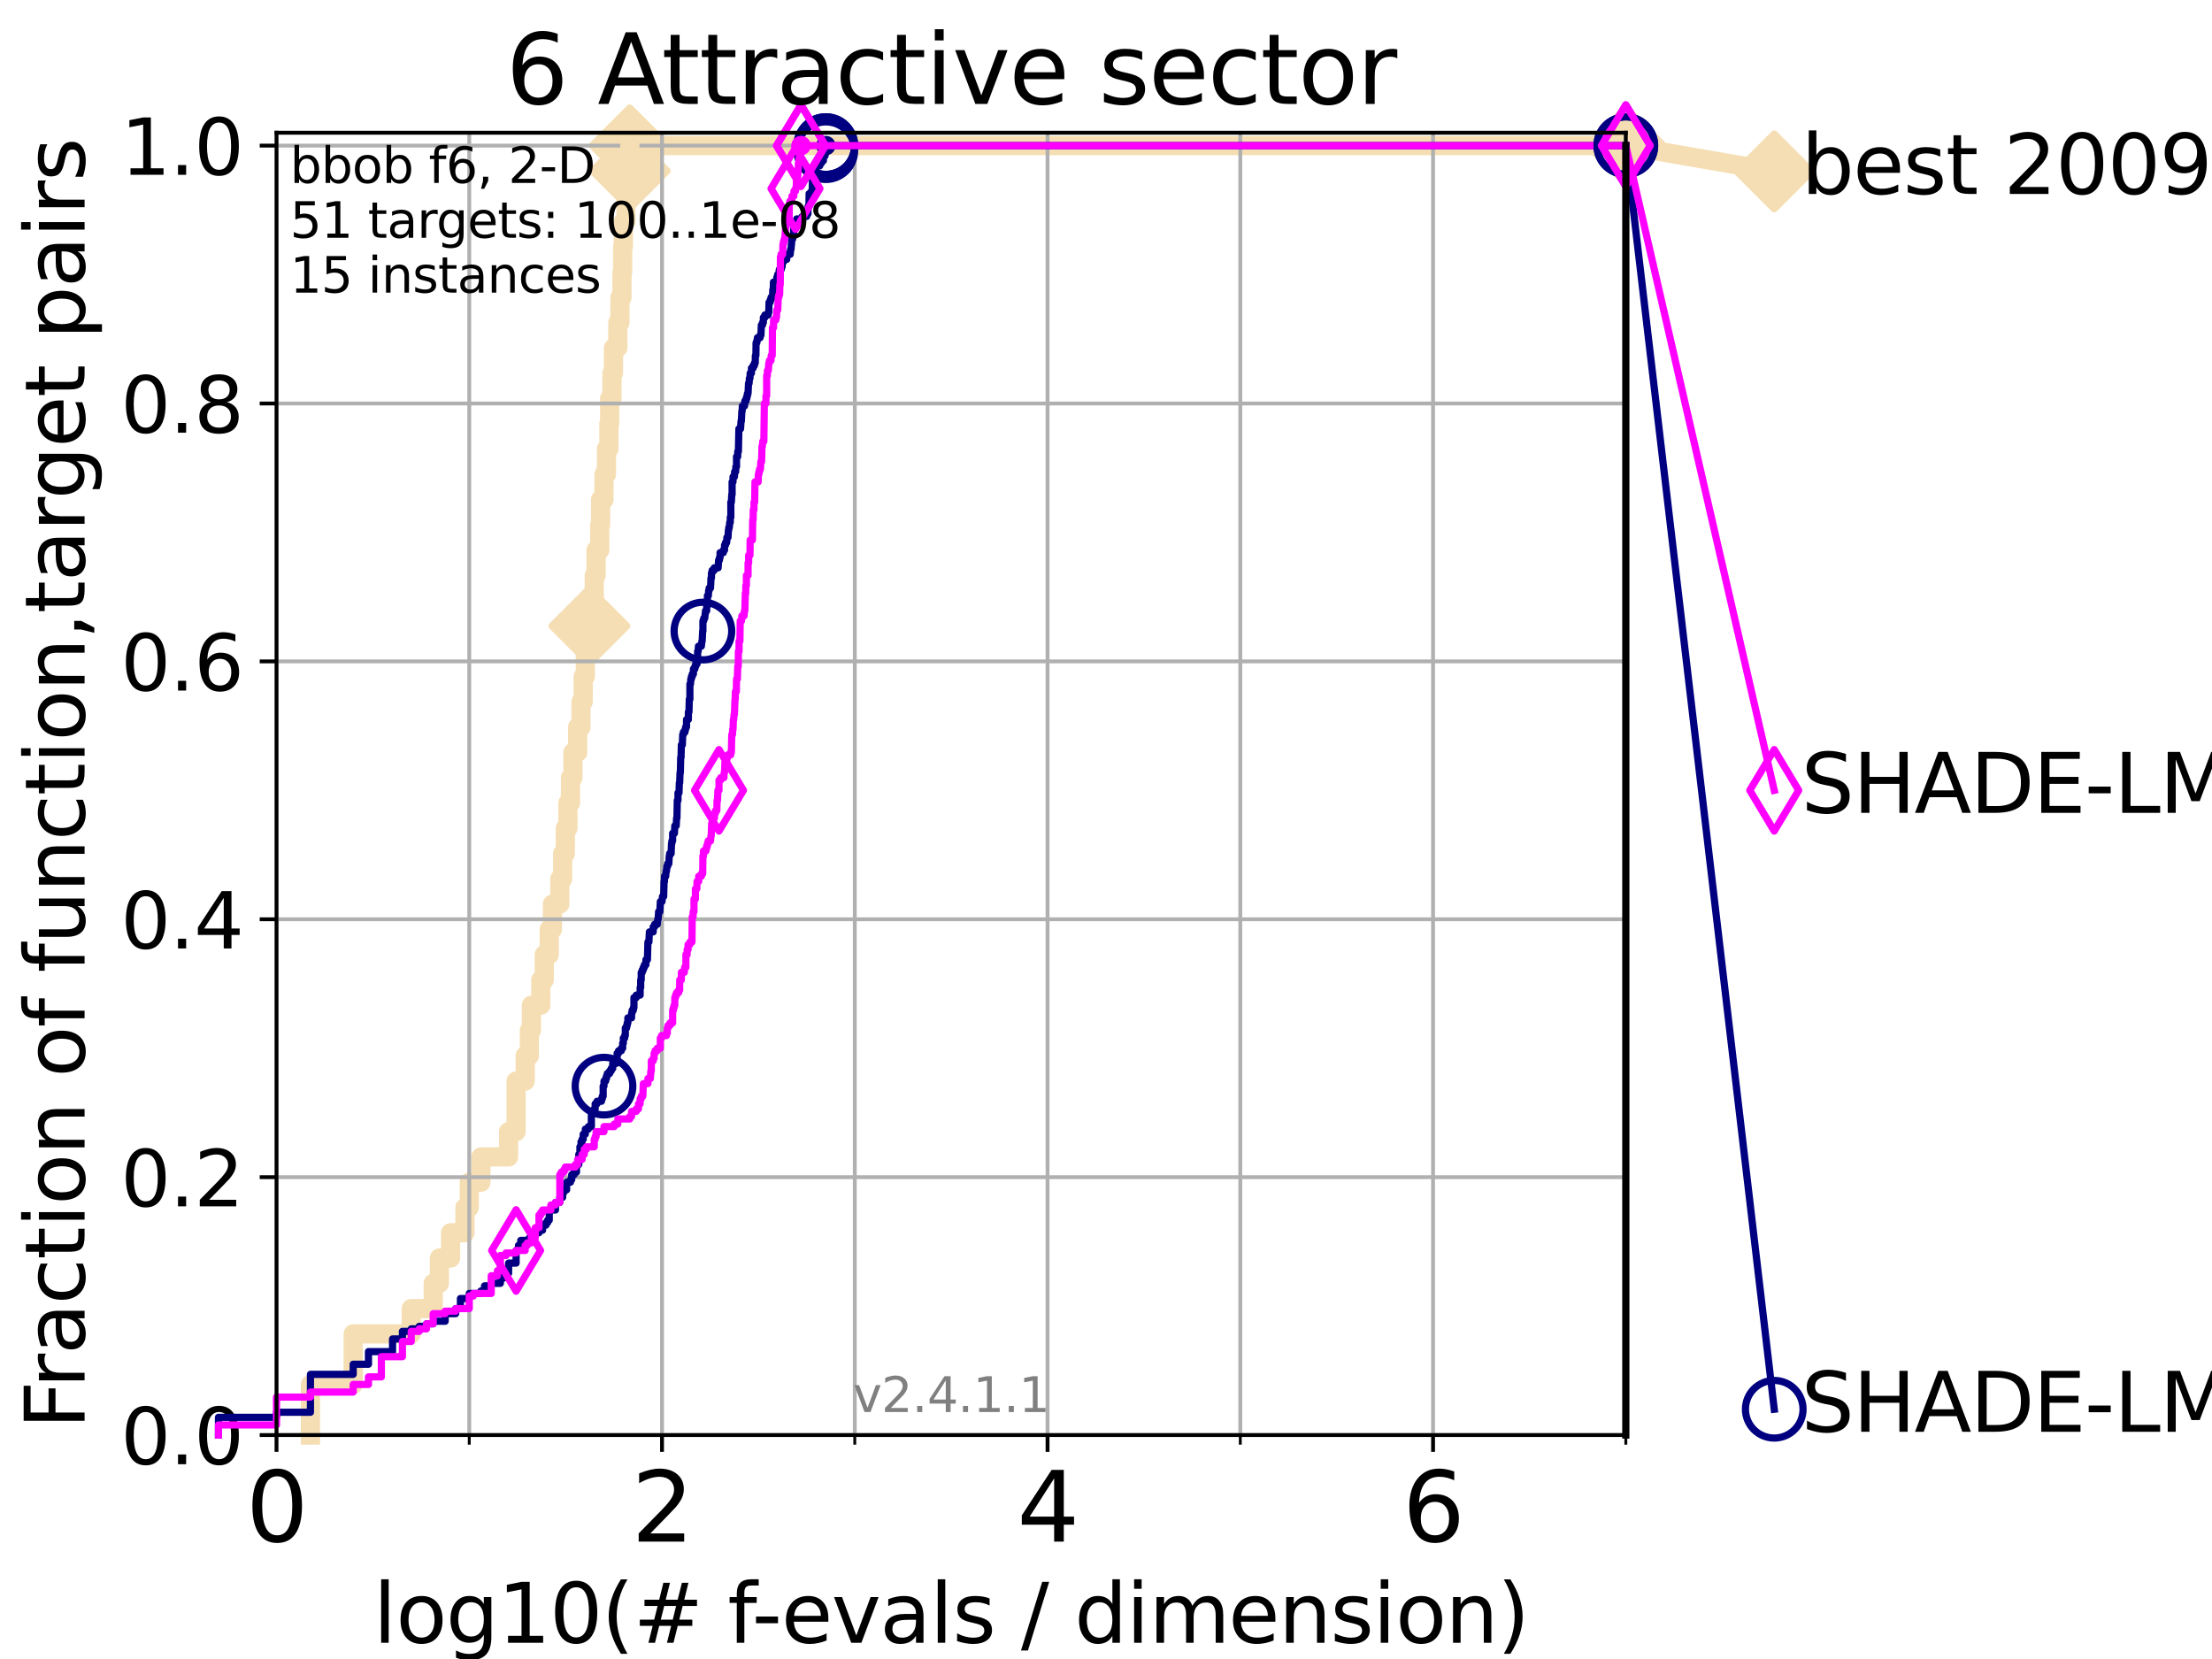 <?xml version="1.0" encoding="utf-8" standalone="no"?>
<!DOCTYPE svg PUBLIC "-//W3C//DTD SVG 1.1//EN"
  "http://www.w3.org/Graphics/SVG/1.1/DTD/svg11.dtd">
<svg height="345.6pt" version="1.1" viewBox="0 0 460.8 345.6" width="460.8pt" xmlns="http://www.w3.org/2000/svg" xmlns:xlink="http://www.w3.org/1999/xlink">
 <defs>
  <style type="text/css">*{stroke-linecap:butt;stroke-linejoin:round;}</style>
 </defs>
 <g id="figure_1">
  <g id="patch_1">
   <path d="M 0 345.6 
L 460.8 345.6 
L 460.8 0 
L 0 0 
z
" style="fill:#ffffff;"/>
  </g>
  <g id="axes_1">
   <g id="patch_2">
    <path d="M 57.6 298.944 
L 338.688 298.944 
L 338.688 27.648 
L 57.6 27.648 
z
" style="fill:#ffffff;"/>
   </g>
   <g id="line2d_1">
    <path d="M 64.671 298.944 
L 64.671 288.41 
L 73.579 288.41 
L 73.579 277.877 
L 85.667 277.877 
L 85.667 272.61 
L 90.243 272.61 
L 90.243 267.343 
L 91.535 267.343 
L 91.535 262.076 
L 93.864 262.076 
L 93.864 256.809 
L 96.861 256.809 
L 96.861 251.542 
L 97.755 251.542 
L 97.755 246.275 
L 100.193 246.275 
L 100.193 241.009 
L 105.952 241.009 
L 105.952 235.742 
L 107.515 235.742 
L 107.515 225.208 
L 109.402 225.208 
L 109.402 219.941 
L 110.274 219.941 
L 110.274 214.674 
L 110.694 214.674 
L 110.694 209.407 
L 112.656 209.407 
L 112.656 204.141 
L 113.383 204.141 
L 113.383 198.874 
L 114.419 198.874 
L 114.419 193.607 
L 115.077 193.607 
L 115.077 188.34 
L 116.621 188.34 
L 116.621 183.073 
L 117.203 183.073 
L 117.203 177.806 
L 117.765 177.806 
L 117.765 172.539 
L 118.31 172.539 
L 118.31 167.272 
L 118.839 167.272 
L 118.839 162.006 
L 119.352 162.006 
L 119.352 156.739 
L 120.335 156.739 
L 120.335 151.472 
L 121.037 151.472 
L 121.037 146.205 
L 121.49 146.205 
L 121.49 140.938 
L 121.931 140.938 
L 121.931 135.671 
L 122.782 135.671 
L 122.782 130.404 
L 123.193 130.404 
L 123.193 125.138 
L 123.791 125.138 
L 123.791 119.871 
L 124.178 119.871 
L 124.178 114.604 
L 124.928 114.604 
L 124.928 109.337 
L 125.111 109.337 
L 125.111 104.07 
L 125.823 104.07 
L 125.823 98.803 
L 126.338 98.803 
L 126.338 93.536 
L 126.839 93.536 
L 126.839 88.27 
L 127.003 88.27 
L 127.003 83.003 
L 127.485 83.003 
L 127.485 77.736 
L 127.799 77.736 
L 127.799 72.469 
L 128.709 72.469 
L 128.709 67.202 
L 129.147 67.202 
L 129.147 61.935 
L 129.574 61.935 
L 129.574 56.668 
L 129.714 56.668 
L 129.714 51.402 
L 129.853 51.402 
L 129.853 46.135 
L 130.398 46.135 
L 130.398 40.868 
L 130.796 40.868 
L 130.796 35.601 
L 131.185 35.601 
L 131.185 30.334 
L 338.688 30.334 
" style="fill:none;stroke:#f5deb3;stroke-linecap:square;stroke-width:4;"/>
   </g>
   <g id="line2d_2">
    <defs>
     <path d="M 0 7.778 
L 7.778 0 
L 0 -7.778 
L -7.778 0 
z
" id="m2ea5773efe" style="stroke:#f5deb3;stroke-linejoin:miter;stroke-width:1.5;"/>
    </defs>
    <g>
     <use style="fill:#f5deb3;stroke:#f5deb3;stroke-linejoin:miter;stroke-width:1.5;" x="122.782" xlink:href="#m2ea5773efe" y="130.404"/>
     <use style="fill:#f5deb3;stroke:#f5deb3;stroke-linejoin:miter;stroke-width:1.5;" x="131.185" xlink:href="#m2ea5773efe" y="35.601"/>
     <use style="fill:#f5deb3;stroke:#f5deb3;stroke-linejoin:miter;stroke-width:1.5;" x="131.185" xlink:href="#m2ea5773efe" y="30.334"/>
     <use style="fill:#f5deb3;stroke:#f5deb3;stroke-linejoin:miter;stroke-width:1.5;" x="131.185" xlink:href="#m2ea5773efe" y="30.334"/>
     <use style="fill:#f5deb3;stroke:#f5deb3;stroke-linejoin:miter;stroke-width:1.5;" x="338.688" xlink:href="#m2ea5773efe" y="30.334"/>
    </g>
   </g>
   <g id="line2d_3">
    <path style="fill:none;stroke:#f5deb3;stroke-linecap:square;stroke-width:4;"/>
    <g/>
   </g>
   <g id="line2d_4">
    <path d="M 338.688 30.334 
L 369.608 35.706 
" style="fill:none;stroke:#f5deb3;stroke-linecap:square;stroke-width:4;"/>
    <g>
     <use style="fill:#f5deb3;stroke:#f5deb3;stroke-linejoin:miter;stroke-width:1.5;" x="338.688" xlink:href="#m2ea5773efe" y="30.334"/>
     <use style="fill:#f5deb3;stroke:#f5deb3;stroke-linejoin:miter;stroke-width:1.5;" x="369.608" xlink:href="#m2ea5773efe" y="35.706"/>
    </g>
   </g>
   <g id="matplotlib.axis_1">
    <g id="xtick_1">
     <g id="line2d_5">
      <path clip-path="url(#paee894ba82)" d="M 57.6 298.944 
L 57.6 27.648 
" style="fill:none;stroke:#b0b0b0;stroke-linecap:square;stroke-width:0.8;"/>
     </g>
     <g id="line2d_6">
      <defs>
       <path d="M 0 0 
L 0 3.5 
" id="ma8d7a8361e" style="stroke:#000000;stroke-width:0.8;"/>
      </defs>
      <g>
       <use style="stroke:#000000;stroke-width:0.8;" x="57.6" xlink:href="#ma8d7a8361e" y="298.944"/>
      </g>
     </g>
     <g id="text_1">
      <!-- 0 -->
      <g transform="translate(51.237 321.141)scale(0.2 -0.2)">
       <defs>
        <path d="M 2034 4250 
Q 1547 4250 1301 3770 
Q 1056 3291 1056 2328 
Q 1056 1369 1301 889 
Q 1547 409 2034 409 
Q 2525 409 2770 889 
Q 3016 1369 3016 2328 
Q 3016 3291 2770 3770 
Q 2525 4250 2034 4250 
z
M 2034 4750 
Q 2819 4750 3233 4129 
Q 3647 3509 3647 2328 
Q 3647 1150 3233 529 
Q 2819 -91 2034 -91 
Q 1250 -91 836 529 
Q 422 1150 422 2328 
Q 422 3509 836 4129 
Q 1250 4750 2034 4750 
z
" id="DejaVuSans-30" transform="scale(0.016)"/>
       </defs>
       <use xlink:href="#DejaVuSans-30"/>
      </g>
     </g>
    </g>
    <g id="xtick_2">
     <g id="line2d_7">
      <path clip-path="url(#paee894ba82)" d="M 137.911 298.944 
L 137.911 27.648 
" style="fill:none;stroke:#b0b0b0;stroke-linecap:square;stroke-width:0.8;"/>
     </g>
     <g id="line2d_8">
      <g>
       <use style="stroke:#000000;stroke-width:0.8;" x="137.911" xlink:href="#ma8d7a8361e" y="298.944"/>
      </g>
     </g>
     <g id="text_2">
      <!-- 2 -->
      <g transform="translate(131.548 321.141)scale(0.2 -0.2)">
       <defs>
        <path d="M 1228 531 
L 3431 531 
L 3431 0 
L 469 0 
L 469 531 
Q 828 903 1448 1529 
Q 2069 2156 2228 2338 
Q 2531 2678 2651 2914 
Q 2772 3150 2772 3378 
Q 2772 3750 2511 3984 
Q 2250 4219 1831 4219 
Q 1534 4219 1204 4116 
Q 875 4013 500 3803 
L 500 4441 
Q 881 4594 1212 4672 
Q 1544 4750 1819 4750 
Q 2544 4750 2975 4387 
Q 3406 4025 3406 3419 
Q 3406 3131 3298 2873 
Q 3191 2616 2906 2266 
Q 2828 2175 2409 1742 
Q 1991 1309 1228 531 
z
" id="DejaVuSans-32" transform="scale(0.016)"/>
       </defs>
       <use xlink:href="#DejaVuSans-32"/>
      </g>
     </g>
    </g>
    <g id="xtick_3">
     <g id="line2d_9">
      <path clip-path="url(#paee894ba82)" d="M 218.222 298.944 
L 218.222 27.648 
" style="fill:none;stroke:#b0b0b0;stroke-linecap:square;stroke-width:0.8;"/>
     </g>
     <g id="line2d_10">
      <g>
       <use style="stroke:#000000;stroke-width:0.8;" x="218.222" xlink:href="#ma8d7a8361e" y="298.944"/>
      </g>
     </g>
     <g id="text_3">
      <!-- 4 -->
      <g transform="translate(211.859 321.141)scale(0.2 -0.2)">
       <defs>
        <path d="M 2419 4116 
L 825 1625 
L 2419 1625 
L 2419 4116 
z
M 2253 4666 
L 3047 4666 
L 3047 1625 
L 3713 1625 
L 3713 1100 
L 3047 1100 
L 3047 0 
L 2419 0 
L 2419 1100 
L 313 1100 
L 313 1709 
L 2253 4666 
z
" id="DejaVuSans-34" transform="scale(0.016)"/>
       </defs>
       <use xlink:href="#DejaVuSans-34"/>
      </g>
     </g>
    </g>
    <g id="xtick_4">
     <g id="line2d_11">
      <path clip-path="url(#paee894ba82)" d="M 298.533 298.944 
L 298.533 27.648 
" style="fill:none;stroke:#b0b0b0;stroke-linecap:square;stroke-width:0.8;"/>
     </g>
     <g id="line2d_12">
      <g>
       <use style="stroke:#000000;stroke-width:0.8;" x="298.533" xlink:href="#ma8d7a8361e" y="298.944"/>
      </g>
     </g>
     <g id="text_4">
      <!-- 6 -->
      <g transform="translate(292.17 321.141)scale(0.2 -0.2)">
       <defs>
        <path d="M 2113 2584 
Q 1688 2584 1439 2293 
Q 1191 2003 1191 1497 
Q 1191 994 1439 701 
Q 1688 409 2113 409 
Q 2538 409 2786 701 
Q 3034 994 3034 1497 
Q 3034 2003 2786 2293 
Q 2538 2584 2113 2584 
z
M 3366 4563 
L 3366 3988 
Q 3128 4100 2886 4159 
Q 2644 4219 2406 4219 
Q 1781 4219 1451 3797 
Q 1122 3375 1075 2522 
Q 1259 2794 1537 2939 
Q 1816 3084 2150 3084 
Q 2853 3084 3261 2657 
Q 3669 2231 3669 1497 
Q 3669 778 3244 343 
Q 2819 -91 2113 -91 
Q 1303 -91 875 529 
Q 447 1150 447 2328 
Q 447 3434 972 4092 
Q 1497 4750 2381 4750 
Q 2619 4750 2861 4703 
Q 3103 4656 3366 4563 
z
" id="DejaVuSans-36" transform="scale(0.016)"/>
       </defs>
       <use xlink:href="#DejaVuSans-36"/>
      </g>
     </g>
    </g>
    <g id="xtick_5">
     <g id="line2d_13">
      <path clip-path="url(#paee894ba82)" d="M 97.755 298.944 
L 97.755 27.648 
" style="fill:none;stroke:#b0b0b0;stroke-linecap:square;stroke-width:0.8;"/>
     </g>
     <g id="line2d_14">
      <defs>
       <path d="M 0 0 
L 0 2 
" id="md64704ac8c" style="stroke:#000000;stroke-width:0.6;"/>
      </defs>
      <g>
       <use style="stroke:#000000;stroke-width:0.6;" x="97.755" xlink:href="#md64704ac8c" y="298.944"/>
      </g>
     </g>
    </g>
    <g id="xtick_6">
     <g id="line2d_15">
      <path clip-path="url(#paee894ba82)" d="M 178.066 298.944 
L 178.066 27.648 
" style="fill:none;stroke:#b0b0b0;stroke-linecap:square;stroke-width:0.8;"/>
     </g>
     <g id="line2d_16">
      <g>
       <use style="stroke:#000000;stroke-width:0.6;" x="178.066" xlink:href="#md64704ac8c" y="298.944"/>
      </g>
     </g>
    </g>
    <g id="xtick_7">
     <g id="line2d_17">
      <path clip-path="url(#paee894ba82)" d="M 258.377 298.944 
L 258.377 27.648 
" style="fill:none;stroke:#b0b0b0;stroke-linecap:square;stroke-width:0.8;"/>
     </g>
     <g id="line2d_18">
      <g>
       <use style="stroke:#000000;stroke-width:0.6;" x="258.377" xlink:href="#md64704ac8c" y="298.944"/>
      </g>
     </g>
    </g>
    <g id="xtick_8">
     <g id="line2d_19">
      <path clip-path="url(#paee894ba82)" d="M 338.688 298.944 
L 338.688 27.648 
" style="fill:none;stroke:#b0b0b0;stroke-linecap:square;stroke-width:0.8;"/>
     </g>
     <g id="line2d_20">
      <g>
       <use style="stroke:#000000;stroke-width:0.6;" x="338.688" xlink:href="#md64704ac8c" y="298.944"/>
      </g>
     </g>
    </g>
    <g id="text_5">
     <!-- log10(# f-evals / dimension) -->
     <g transform="translate(77.764 342.218)scale(0.17 -0.17)">
      <defs>
       <path d="M 603 4863 
L 1178 4863 
L 1178 0 
L 603 0 
L 603 4863 
z
" id="DejaVuSans-6c" transform="scale(0.016)"/>
       <path d="M 1959 3097 
Q 1497 3097 1228 2736 
Q 959 2375 959 1747 
Q 959 1119 1226 758 
Q 1494 397 1959 397 
Q 2419 397 2687 759 
Q 2956 1122 2956 1747 
Q 2956 2369 2687 2733 
Q 2419 3097 1959 3097 
z
M 1959 3584 
Q 2709 3584 3137 3096 
Q 3566 2609 3566 1747 
Q 3566 888 3137 398 
Q 2709 -91 1959 -91 
Q 1206 -91 779 398 
Q 353 888 353 1747 
Q 353 2609 779 3096 
Q 1206 3584 1959 3584 
z
" id="DejaVuSans-6f" transform="scale(0.016)"/>
       <path d="M 2906 1791 
Q 2906 2416 2648 2759 
Q 2391 3103 1925 3103 
Q 1463 3103 1205 2759 
Q 947 2416 947 1791 
Q 947 1169 1205 825 
Q 1463 481 1925 481 
Q 2391 481 2648 825 
Q 2906 1169 2906 1791 
z
M 3481 434 
Q 3481 -459 3084 -895 
Q 2688 -1331 1869 -1331 
Q 1566 -1331 1297 -1286 
Q 1028 -1241 775 -1147 
L 775 -588 
Q 1028 -725 1275 -790 
Q 1522 -856 1778 -856 
Q 2344 -856 2625 -561 
Q 2906 -266 2906 331 
L 2906 616 
Q 2728 306 2450 153 
Q 2172 0 1784 0 
Q 1141 0 747 490 
Q 353 981 353 1791 
Q 353 2603 747 3093 
Q 1141 3584 1784 3584 
Q 2172 3584 2450 3431 
Q 2728 3278 2906 2969 
L 2906 3500 
L 3481 3500 
L 3481 434 
z
" id="DejaVuSans-67" transform="scale(0.016)"/>
       <path d="M 794 531 
L 1825 531 
L 1825 4091 
L 703 3866 
L 703 4441 
L 1819 4666 
L 2450 4666 
L 2450 531 
L 3481 531 
L 3481 0 
L 794 0 
L 794 531 
z
" id="DejaVuSans-31" transform="scale(0.016)"/>
       <path d="M 1984 4856 
Q 1566 4138 1362 3434 
Q 1159 2731 1159 2009 
Q 1159 1288 1364 580 
Q 1569 -128 1984 -844 
L 1484 -844 
Q 1016 -109 783 600 
Q 550 1309 550 2009 
Q 550 2706 781 3412 
Q 1013 4119 1484 4856 
L 1984 4856 
z
" id="DejaVuSans-28" transform="scale(0.016)"/>
       <path d="M 3272 2816 
L 2363 2816 
L 2100 1772 
L 3016 1772 
L 3272 2816 
z
M 2803 4594 
L 2478 3297 
L 3391 3297 
L 3719 4594 
L 4219 4594 
L 3897 3297 
L 4872 3297 
L 4872 2816 
L 3775 2816 
L 3519 1772 
L 4513 1772 
L 4513 1294 
L 3397 1294 
L 3072 0 
L 2572 0 
L 2894 1294 
L 1978 1294 
L 1656 0 
L 1153 0 
L 1478 1294 
L 494 1294 
L 494 1772 
L 1594 1772 
L 1856 2816 
L 850 2816 
L 850 3297 
L 1978 3297 
L 2297 4594 
L 2803 4594 
z
" id="DejaVuSans-23" transform="scale(0.016)"/>
       <path id="DejaVuSans-20" transform="scale(0.016)"/>
       <path d="M 2375 4863 
L 2375 4384 
L 1825 4384 
Q 1516 4384 1395 4259 
Q 1275 4134 1275 3809 
L 1275 3500 
L 2222 3500 
L 2222 3053 
L 1275 3053 
L 1275 0 
L 697 0 
L 697 3053 
L 147 3053 
L 147 3500 
L 697 3500 
L 697 3744 
Q 697 4328 969 4595 
Q 1241 4863 1831 4863 
L 2375 4863 
z
" id="DejaVuSans-66" transform="scale(0.016)"/>
       <path d="M 313 2009 
L 1997 2009 
L 1997 1497 
L 313 1497 
L 313 2009 
z
" id="DejaVuSans-2d" transform="scale(0.016)"/>
       <path d="M 3597 1894 
L 3597 1613 
L 953 1613 
Q 991 1019 1311 708 
Q 1631 397 2203 397 
Q 2534 397 2845 478 
Q 3156 559 3463 722 
L 3463 178 
Q 3153 47 2828 -22 
Q 2503 -91 2169 -91 
Q 1331 -91 842 396 
Q 353 884 353 1716 
Q 353 2575 817 3079 
Q 1281 3584 2069 3584 
Q 2775 3584 3186 3129 
Q 3597 2675 3597 1894 
z
M 3022 2063 
Q 3016 2534 2758 2815 
Q 2500 3097 2075 3097 
Q 1594 3097 1305 2825 
Q 1016 2553 972 2059 
L 3022 2063 
z
" id="DejaVuSans-65" transform="scale(0.016)"/>
       <path d="M 191 3500 
L 800 3500 
L 1894 563 
L 2988 3500 
L 3597 3500 
L 2284 0 
L 1503 0 
L 191 3500 
z
" id="DejaVuSans-76" transform="scale(0.016)"/>
       <path d="M 2194 1759 
Q 1497 1759 1228 1600 
Q 959 1441 959 1056 
Q 959 750 1161 570 
Q 1363 391 1709 391 
Q 2188 391 2477 730 
Q 2766 1069 2766 1631 
L 2766 1759 
L 2194 1759 
z
M 3341 1997 
L 3341 0 
L 2766 0 
L 2766 531 
Q 2569 213 2275 61 
Q 1981 -91 1556 -91 
Q 1019 -91 701 211 
Q 384 513 384 1019 
Q 384 1609 779 1909 
Q 1175 2209 1959 2209 
L 2766 2209 
L 2766 2266 
Q 2766 2663 2505 2880 
Q 2244 3097 1772 3097 
Q 1472 3097 1187 3025 
Q 903 2953 641 2809 
L 641 3341 
Q 956 3463 1253 3523 
Q 1550 3584 1831 3584 
Q 2591 3584 2966 3190 
Q 3341 2797 3341 1997 
z
" id="DejaVuSans-61" transform="scale(0.016)"/>
       <path d="M 2834 3397 
L 2834 2853 
Q 2591 2978 2328 3040 
Q 2066 3103 1784 3103 
Q 1356 3103 1142 2972 
Q 928 2841 928 2578 
Q 928 2378 1081 2264 
Q 1234 2150 1697 2047 
L 1894 2003 
Q 2506 1872 2764 1633 
Q 3022 1394 3022 966 
Q 3022 478 2636 193 
Q 2250 -91 1575 -91 
Q 1294 -91 989 -36 
Q 684 19 347 128 
L 347 722 
Q 666 556 975 473 
Q 1284 391 1588 391 
Q 1994 391 2212 530 
Q 2431 669 2431 922 
Q 2431 1156 2273 1281 
Q 2116 1406 1581 1522 
L 1381 1569 
Q 847 1681 609 1914 
Q 372 2147 372 2553 
Q 372 3047 722 3315 
Q 1072 3584 1716 3584 
Q 2034 3584 2315 3537 
Q 2597 3491 2834 3397 
z
" id="DejaVuSans-73" transform="scale(0.016)"/>
       <path d="M 1625 4666 
L 2156 4666 
L 531 -594 
L 0 -594 
L 1625 4666 
z
" id="DejaVuSans-2f" transform="scale(0.016)"/>
       <path d="M 2906 2969 
L 2906 4863 
L 3481 4863 
L 3481 0 
L 2906 0 
L 2906 525 
Q 2725 213 2448 61 
Q 2172 -91 1784 -91 
Q 1150 -91 751 415 
Q 353 922 353 1747 
Q 353 2572 751 3078 
Q 1150 3584 1784 3584 
Q 2172 3584 2448 3432 
Q 2725 3281 2906 2969 
z
M 947 1747 
Q 947 1113 1208 752 
Q 1469 391 1925 391 
Q 2381 391 2643 752 
Q 2906 1113 2906 1747 
Q 2906 2381 2643 2742 
Q 2381 3103 1925 3103 
Q 1469 3103 1208 2742 
Q 947 2381 947 1747 
z
" id="DejaVuSans-64" transform="scale(0.016)"/>
       <path d="M 603 3500 
L 1178 3500 
L 1178 0 
L 603 0 
L 603 3500 
z
M 603 4863 
L 1178 4863 
L 1178 4134 
L 603 4134 
L 603 4863 
z
" id="DejaVuSans-69" transform="scale(0.016)"/>
       <path d="M 3328 2828 
Q 3544 3216 3844 3400 
Q 4144 3584 4550 3584 
Q 5097 3584 5394 3201 
Q 5691 2819 5691 2113 
L 5691 0 
L 5113 0 
L 5113 2094 
Q 5113 2597 4934 2840 
Q 4756 3084 4391 3084 
Q 3944 3084 3684 2787 
Q 3425 2491 3425 1978 
L 3425 0 
L 2847 0 
L 2847 2094 
Q 2847 2600 2669 2842 
Q 2491 3084 2119 3084 
Q 1678 3084 1418 2786 
Q 1159 2488 1159 1978 
L 1159 0 
L 581 0 
L 581 3500 
L 1159 3500 
L 1159 2956 
Q 1356 3278 1631 3431 
Q 1906 3584 2284 3584 
Q 2666 3584 2933 3390 
Q 3200 3197 3328 2828 
z
" id="DejaVuSans-6d" transform="scale(0.016)"/>
       <path d="M 3513 2113 
L 3513 0 
L 2938 0 
L 2938 2094 
Q 2938 2591 2744 2837 
Q 2550 3084 2163 3084 
Q 1697 3084 1428 2787 
Q 1159 2491 1159 1978 
L 1159 0 
L 581 0 
L 581 3500 
L 1159 3500 
L 1159 2956 
Q 1366 3272 1645 3428 
Q 1925 3584 2291 3584 
Q 2894 3584 3203 3211 
Q 3513 2838 3513 2113 
z
" id="DejaVuSans-6e" transform="scale(0.016)"/>
       <path d="M 513 4856 
L 1013 4856 
Q 1481 4119 1714 3412 
Q 1947 2706 1947 2009 
Q 1947 1309 1714 600 
Q 1481 -109 1013 -844 
L 513 -844 
Q 928 -128 1133 580 
Q 1338 1288 1338 2009 
Q 1338 2731 1133 3434 
Q 928 4138 513 4856 
z
" id="DejaVuSans-29" transform="scale(0.016)"/>
      </defs>
      <use xlink:href="#DejaVuSans-6c"/>
      <use x="27.783" xlink:href="#DejaVuSans-6f"/>
      <use x="88.965" xlink:href="#DejaVuSans-67"/>
      <use x="152.441" xlink:href="#DejaVuSans-31"/>
      <use x="216.064" xlink:href="#DejaVuSans-30"/>
      <use x="279.688" xlink:href="#DejaVuSans-28"/>
      <use x="318.701" xlink:href="#DejaVuSans-23"/>
      <use x="402.49" xlink:href="#DejaVuSans-20"/>
      <use x="434.277" xlink:href="#DejaVuSans-66"/>
      <use x="463.982" xlink:href="#DejaVuSans-2d"/>
      <use x="500.066" xlink:href="#DejaVuSans-65"/>
      <use x="561.59" xlink:href="#DejaVuSans-76"/>
      <use x="620.77" xlink:href="#DejaVuSans-61"/>
      <use x="682.049" xlink:href="#DejaVuSans-6c"/>
      <use x="709.832" xlink:href="#DejaVuSans-73"/>
      <use x="761.932" xlink:href="#DejaVuSans-20"/>
      <use x="793.719" xlink:href="#DejaVuSans-2f"/>
      <use x="827.41" xlink:href="#DejaVuSans-20"/>
      <use x="859.197" xlink:href="#DejaVuSans-64"/>
      <use x="922.674" xlink:href="#DejaVuSans-69"/>
      <use x="950.457" xlink:href="#DejaVuSans-6d"/>
      <use x="1047.869" xlink:href="#DejaVuSans-65"/>
      <use x="1109.393" xlink:href="#DejaVuSans-6e"/>
      <use x="1172.771" xlink:href="#DejaVuSans-73"/>
      <use x="1224.871" xlink:href="#DejaVuSans-69"/>
      <use x="1252.654" xlink:href="#DejaVuSans-6f"/>
      <use x="1313.836" xlink:href="#DejaVuSans-6e"/>
      <use x="1377.215" xlink:href="#DejaVuSans-29"/>
     </g>
    </g>
   </g>
   <g id="matplotlib.axis_2">
    <g id="ytick_1">
     <g id="line2d_21">
      <path clip-path="url(#paee894ba82)" d="M 57.6 298.944 
L 338.688 298.944 
" style="fill:none;stroke:#b0b0b0;stroke-linecap:square;stroke-width:0.8;"/>
     </g>
     <g id="line2d_22">
      <defs>
       <path d="M 0 0 
L -3.5 0 
" id="md6818f7db3" style="stroke:#000000;stroke-width:0.8;"/>
      </defs>
      <g>
       <use style="stroke:#000000;stroke-width:0.8;" x="57.6" xlink:href="#md6818f7db3" y="298.944"/>
      </g>
     </g>
     <g id="text_6">
      <!-- 0.0 -->
      <g transform="translate(25.155 305.023)scale(0.16 -0.16)">
       <defs>
        <path d="M 684 794 
L 1344 794 
L 1344 0 
L 684 0 
L 684 794 
z
" id="DejaVuSans-2e" transform="scale(0.016)"/>
       </defs>
       <use xlink:href="#DejaVuSans-30"/>
       <use x="63.623" xlink:href="#DejaVuSans-2e"/>
       <use x="95.41" xlink:href="#DejaVuSans-30"/>
      </g>
     </g>
    </g>
    <g id="ytick_2">
     <g id="line2d_23">
      <path clip-path="url(#paee894ba82)" d="M 57.6 245.222 
L 338.688 245.222 
" style="fill:none;stroke:#b0b0b0;stroke-linecap:square;stroke-width:0.8;"/>
     </g>
     <g id="line2d_24">
      <g>
       <use style="stroke:#000000;stroke-width:0.8;" x="57.6" xlink:href="#md6818f7db3" y="245.222"/>
      </g>
     </g>
     <g id="text_7">
      <!-- 0.2 -->
      <g transform="translate(25.155 251.301)scale(0.16 -0.16)">
       <use xlink:href="#DejaVuSans-30"/>
       <use x="63.623" xlink:href="#DejaVuSans-2e"/>
       <use x="95.41" xlink:href="#DejaVuSans-32"/>
      </g>
     </g>
    </g>
    <g id="ytick_3">
     <g id="line2d_25">
      <path clip-path="url(#paee894ba82)" d="M 57.6 191.5 
L 338.688 191.5 
" style="fill:none;stroke:#b0b0b0;stroke-linecap:square;stroke-width:0.8;"/>
     </g>
     <g id="line2d_26">
      <g>
       <use style="stroke:#000000;stroke-width:0.8;" x="57.6" xlink:href="#md6818f7db3" y="191.5"/>
      </g>
     </g>
     <g id="text_8">
      <!-- 0.4 -->
      <g transform="translate(25.155 197.579)scale(0.16 -0.16)">
       <use xlink:href="#DejaVuSans-30"/>
       <use x="63.623" xlink:href="#DejaVuSans-2e"/>
       <use x="95.41" xlink:href="#DejaVuSans-34"/>
      </g>
     </g>
    </g>
    <g id="ytick_4">
     <g id="line2d_27">
      <path clip-path="url(#paee894ba82)" d="M 57.6 137.778 
L 338.688 137.778 
" style="fill:none;stroke:#b0b0b0;stroke-linecap:square;stroke-width:0.8;"/>
     </g>
     <g id="line2d_28">
      <g>
       <use style="stroke:#000000;stroke-width:0.8;" x="57.6" xlink:href="#md6818f7db3" y="137.778"/>
      </g>
     </g>
     <g id="text_9">
      <!-- 0.6 -->
      <g transform="translate(25.155 143.857)scale(0.16 -0.16)">
       <use xlink:href="#DejaVuSans-30"/>
       <use x="63.623" xlink:href="#DejaVuSans-2e"/>
       <use x="95.41" xlink:href="#DejaVuSans-36"/>
      </g>
     </g>
    </g>
    <g id="ytick_5">
     <g id="line2d_29">
      <path clip-path="url(#paee894ba82)" d="M 57.6 84.056 
L 338.688 84.056 
" style="fill:none;stroke:#b0b0b0;stroke-linecap:square;stroke-width:0.8;"/>
     </g>
     <g id="line2d_30">
      <g>
       <use style="stroke:#000000;stroke-width:0.8;" x="57.6" xlink:href="#md6818f7db3" y="84.056"/>
      </g>
     </g>
     <g id="text_10">
      <!-- 0.8 -->
      <g transform="translate(25.155 90.135)scale(0.16 -0.16)">
       <defs>
        <path d="M 2034 2216 
Q 1584 2216 1326 1975 
Q 1069 1734 1069 1313 
Q 1069 891 1326 650 
Q 1584 409 2034 409 
Q 2484 409 2743 651 
Q 3003 894 3003 1313 
Q 3003 1734 2745 1975 
Q 2488 2216 2034 2216 
z
M 1403 2484 
Q 997 2584 770 2862 
Q 544 3141 544 3541 
Q 544 4100 942 4425 
Q 1341 4750 2034 4750 
Q 2731 4750 3128 4425 
Q 3525 4100 3525 3541 
Q 3525 3141 3298 2862 
Q 3072 2584 2669 2484 
Q 3125 2378 3379 2068 
Q 3634 1759 3634 1313 
Q 3634 634 3220 271 
Q 2806 -91 2034 -91 
Q 1263 -91 848 271 
Q 434 634 434 1313 
Q 434 1759 690 2068 
Q 947 2378 1403 2484 
z
M 1172 3481 
Q 1172 3119 1398 2916 
Q 1625 2713 2034 2713 
Q 2441 2713 2670 2916 
Q 2900 3119 2900 3481 
Q 2900 3844 2670 4047 
Q 2441 4250 2034 4250 
Q 1625 4250 1398 4047 
Q 1172 3844 1172 3481 
z
" id="DejaVuSans-38" transform="scale(0.016)"/>
       </defs>
       <use xlink:href="#DejaVuSans-30"/>
       <use x="63.623" xlink:href="#DejaVuSans-2e"/>
       <use x="95.41" xlink:href="#DejaVuSans-38"/>
      </g>
     </g>
    </g>
    <g id="ytick_6">
     <g id="line2d_31">
      <path clip-path="url(#paee894ba82)" d="M 57.6 30.334 
L 338.688 30.334 
" style="fill:none;stroke:#b0b0b0;stroke-linecap:square;stroke-width:0.8;"/>
     </g>
     <g id="line2d_32">
      <g>
       <use style="stroke:#000000;stroke-width:0.8;" x="57.6" xlink:href="#md6818f7db3" y="30.334"/>
      </g>
     </g>
     <g id="text_11">
      <!-- 1.0 -->
      <g transform="translate(25.155 36.413)scale(0.16 -0.16)">
       <use xlink:href="#DejaVuSans-31"/>
       <use x="63.623" xlink:href="#DejaVuSans-2e"/>
       <use x="95.41" xlink:href="#DejaVuSans-30"/>
      </g>
     </g>
    </g>
    <g id="text_12">
     <!-- Fraction of function,target pairs -->
     <g transform="translate(17.62 297.681)rotate(-90)scale(0.17 -0.17)">
      <defs>
       <path d="M 628 4666 
L 3309 4666 
L 3309 4134 
L 1259 4134 
L 1259 2759 
L 3109 2759 
L 3109 2228 
L 1259 2228 
L 1259 0 
L 628 0 
L 628 4666 
z
" id="DejaVuSans-46" transform="scale(0.016)"/>
       <path d="M 2631 2963 
Q 2534 3019 2420 3045 
Q 2306 3072 2169 3072 
Q 1681 3072 1420 2755 
Q 1159 2438 1159 1844 
L 1159 0 
L 581 0 
L 581 3500 
L 1159 3500 
L 1159 2956 
Q 1341 3275 1631 3429 
Q 1922 3584 2338 3584 
Q 2397 3584 2469 3576 
Q 2541 3569 2628 3553 
L 2631 2963 
z
" id="DejaVuSans-72" transform="scale(0.016)"/>
       <path d="M 3122 3366 
L 3122 2828 
Q 2878 2963 2633 3030 
Q 2388 3097 2138 3097 
Q 1578 3097 1268 2742 
Q 959 2388 959 1747 
Q 959 1106 1268 751 
Q 1578 397 2138 397 
Q 2388 397 2633 464 
Q 2878 531 3122 666 
L 3122 134 
Q 2881 22 2623 -34 
Q 2366 -91 2075 -91 
Q 1284 -91 818 406 
Q 353 903 353 1747 
Q 353 2603 823 3093 
Q 1294 3584 2113 3584 
Q 2378 3584 2631 3529 
Q 2884 3475 3122 3366 
z
" id="DejaVuSans-63" transform="scale(0.016)"/>
       <path d="M 1172 4494 
L 1172 3500 
L 2356 3500 
L 2356 3053 
L 1172 3053 
L 1172 1153 
Q 1172 725 1289 603 
Q 1406 481 1766 481 
L 2356 481 
L 2356 0 
L 1766 0 
Q 1100 0 847 248 
Q 594 497 594 1153 
L 594 3053 
L 172 3053 
L 172 3500 
L 594 3500 
L 594 4494 
L 1172 4494 
z
" id="DejaVuSans-74" transform="scale(0.016)"/>
       <path d="M 544 1381 
L 544 3500 
L 1119 3500 
L 1119 1403 
Q 1119 906 1312 657 
Q 1506 409 1894 409 
Q 2359 409 2629 706 
Q 2900 1003 2900 1516 
L 2900 3500 
L 3475 3500 
L 3475 0 
L 2900 0 
L 2900 538 
Q 2691 219 2414 64 
Q 2138 -91 1772 -91 
Q 1169 -91 856 284 
Q 544 659 544 1381 
z
M 1991 3584 
L 1991 3584 
z
" id="DejaVuSans-75" transform="scale(0.016)"/>
       <path d="M 750 794 
L 1409 794 
L 1409 256 
L 897 -744 
L 494 -744 
L 750 256 
L 750 794 
z
" id="DejaVuSans-2c" transform="scale(0.016)"/>
       <path d="M 1159 525 
L 1159 -1331 
L 581 -1331 
L 581 3500 
L 1159 3500 
L 1159 2969 
Q 1341 3281 1617 3432 
Q 1894 3584 2278 3584 
Q 2916 3584 3314 3078 
Q 3713 2572 3713 1747 
Q 3713 922 3314 415 
Q 2916 -91 2278 -91 
Q 1894 -91 1617 61 
Q 1341 213 1159 525 
z
M 3116 1747 
Q 3116 2381 2855 2742 
Q 2594 3103 2138 3103 
Q 1681 3103 1420 2742 
Q 1159 2381 1159 1747 
Q 1159 1113 1420 752 
Q 1681 391 2138 391 
Q 2594 391 2855 752 
Q 3116 1113 3116 1747 
z
" id="DejaVuSans-70" transform="scale(0.016)"/>
      </defs>
      <use xlink:href="#DejaVuSans-46"/>
      <use x="50.27" xlink:href="#DejaVuSans-72"/>
      <use x="91.383" xlink:href="#DejaVuSans-61"/>
      <use x="152.662" xlink:href="#DejaVuSans-63"/>
      <use x="207.643" xlink:href="#DejaVuSans-74"/>
      <use x="246.852" xlink:href="#DejaVuSans-69"/>
      <use x="274.635" xlink:href="#DejaVuSans-6f"/>
      <use x="335.816" xlink:href="#DejaVuSans-6e"/>
      <use x="399.195" xlink:href="#DejaVuSans-20"/>
      <use x="430.982" xlink:href="#DejaVuSans-6f"/>
      <use x="492.164" xlink:href="#DejaVuSans-66"/>
      <use x="527.369" xlink:href="#DejaVuSans-20"/>
      <use x="559.156" xlink:href="#DejaVuSans-66"/>
      <use x="594.361" xlink:href="#DejaVuSans-75"/>
      <use x="657.74" xlink:href="#DejaVuSans-6e"/>
      <use x="721.119" xlink:href="#DejaVuSans-63"/>
      <use x="776.1" xlink:href="#DejaVuSans-74"/>
      <use x="815.309" xlink:href="#DejaVuSans-69"/>
      <use x="843.092" xlink:href="#DejaVuSans-6f"/>
      <use x="904.273" xlink:href="#DejaVuSans-6e"/>
      <use x="967.652" xlink:href="#DejaVuSans-2c"/>
      <use x="999.439" xlink:href="#DejaVuSans-74"/>
      <use x="1038.648" xlink:href="#DejaVuSans-61"/>
      <use x="1099.928" xlink:href="#DejaVuSans-72"/>
      <use x="1139.291" xlink:href="#DejaVuSans-67"/>
      <use x="1202.768" xlink:href="#DejaVuSans-65"/>
      <use x="1264.291" xlink:href="#DejaVuSans-74"/>
      <use x="1303.5" xlink:href="#DejaVuSans-20"/>
      <use x="1335.287" xlink:href="#DejaVuSans-70"/>
      <use x="1398.764" xlink:href="#DejaVuSans-61"/>
      <use x="1460.043" xlink:href="#DejaVuSans-69"/>
      <use x="1487.826" xlink:href="#DejaVuSans-72"/>
      <use x="1528.939" xlink:href="#DejaVuSans-73"/>
     </g>
    </g>
   </g>
   <g id="line2d_33">
    <defs>
     <path d="M 0 1.5 
C 0.398 1.5 0.779 1.342 1.061 1.061 
C 1.342 0.779 1.5 0.398 1.5 0 
C 1.5 -0.398 1.342 -0.779 1.061 -1.061 
C 0.779 -1.342 0.398 -1.5 0 -1.5 
C -0.398 -1.5 -0.779 -1.342 -1.061 -1.061 
C -1.342 -0.779 -1.5 -0.398 -1.5 0 
C -1.5 0.398 -1.342 0.779 -1.061 1.061 
C -0.779 1.342 -0.398 1.5 0 1.5 
z
" id="m8e79ebb916" style="stroke:#f5deb3;"/>
    </defs>
    <g>
     <use style="fill:#f5deb3;stroke:#f5deb3;" x="131.185" xlink:href="#m8e79ebb916" y="30.334"/>
     <use style="fill:#f5deb3;stroke:#f5deb3;" x="131.185" xlink:href="#m8e79ebb916" y="30.334"/>
    </g>
   </g>
   <g id="line2d_34">
    <defs>
     <path d="M 0 1.5 
C 0.398 1.5 0.779 1.342 1.061 1.061 
C 1.342 0.779 1.5 0.398 1.5 0 
C 1.5 -0.398 1.342 -0.779 1.061 -1.061 
C 0.779 -1.342 0.398 -1.5 0 -1.5 
C -0.398 -1.5 -0.779 -1.342 -1.061 -1.061 
C -1.342 -0.779 -1.5 -0.398 -1.5 0 
C -1.5 0.398 -1.342 0.779 -1.061 1.061 
C -0.779 1.342 -0.398 1.5 0 1.5 
z
" id="m3490f115cd" style="stroke:#000080;"/>
    </defs>
    <g>
     <use style="fill:#000080;stroke:#000080;" x="172.032" xlink:href="#m3490f115cd" y="30.334"/>
     <use style="fill:#000080;stroke:#000080;" x="172.032" xlink:href="#m3490f115cd" y="30.334"/>
    </g>
   </g>
   <g id="line2d_35">
    <path d="M 45.512 298.944 
L 45.512 295.257 
L 57.6 295.257 
L 57.6 294.204 
L 64.671 294.204 
L 64.671 286.304 
L 73.579 286.304 
L 73.579 284.197 
L 76.759 284.197 
L 76.759 281.563 
L 81.776 281.563 
L 81.776 278.93 
L 83.83 278.93 
L 83.83 277.35 
L 85.667 277.35 
L 85.667 276.823 
L 87.33 276.823 
L 87.33 276.296 
L 88.847 276.296 
L 88.847 275.77 
L 90.243 275.77 
L 90.243 275.243 
L 92.738 275.243 
L 92.738 273.663 
L 94.921 273.663 
L 94.921 272.61 
L 95.918 272.61 
L 95.918 270.503 
L 97.755 270.503 
L 97.755 269.45 
L 100.193 269.45 
L 100.193 268.923 
L 100.935 268.923 
L 100.935 267.87 
L 102.331 267.87 
L 102.331 267.343 
L 104.235 267.343 
L 104.235 266.289 
L 104.826 266.289 
L 104.826 265.236 
L 105.952 265.236 
L 105.952 263.129 
L 107.515 263.129 
L 107.515 260.496 
L 108.006 260.496 
L 108.006 259.443 
L 108.484 259.443 
L 108.484 258.389 
L 110.274 258.389 
L 110.274 257.862 
L 110.694 257.862 
L 110.694 257.336 
L 111.506 257.336 
L 111.506 256.809 
L 112.281 256.809 
L 112.281 256.282 
L 113.023 256.282 
L 113.023 255.229 
L 113.735 255.229 
L 113.735 254.702 
L 114.08 254.702 
L 114.08 254.176 
L 114.419 254.176 
L 114.419 252.069 
L 115.711 252.069 
L 115.711 250.489 
L 116.621 250.489 
L 116.621 249.436 
L 117.203 249.436 
L 117.203 248.382 
L 117.486 248.382 
L 117.486 247.855 
L 118.04 247.855 
L 118.04 246.275 
L 118.839 246.275 
L 118.839 245.749 
L 119.097 245.749 
L 119.097 244.695 
L 119.603 244.695 
L 119.603 244.169 
L 120.094 244.169 
L 120.094 242.589 
L 120.572 242.589 
L 120.572 240.482 
L 120.806 240.482 
L 120.806 238.902 
L 121.037 238.902 
L 121.037 237.848 
L 121.265 237.848 
L 121.265 237.322 
L 121.49 237.322 
L 121.49 236.268 
L 121.931 236.268 
L 121.931 235.215 
L 122.573 235.215 
L 122.573 234.688 
L 123.193 234.688 
L 123.193 231.528 
L 123.791 231.528 
L 123.791 231.001 
L 123.985 231.001 
L 123.985 229.948 
L 124.369 229.948 
L 124.369 229.421 
L 125.292 229.421 
L 125.292 228.895 
L 125.471 228.895 
L 125.471 228.368 
L 125.648 228.368 
L 125.648 226.261 
L 125.823 226.261 
L 125.823 225.208 
L 126.168 225.208 
L 126.168 224.681 
L 126.338 224.681 
L 126.338 224.155 
L 126.507 224.155 
L 126.507 223.628 
L 127.003 223.628 
L 127.003 223.101 
L 127.326 223.101 
L 127.326 222.575 
L 127.643 222.575 
L 127.643 221.521 
L 128.411 221.521 
L 128.411 220.994 
L 128.561 220.994 
L 128.561 219.414 
L 128.856 219.414 
L 128.856 218.888 
L 129.433 218.888 
L 129.433 218.361 
L 129.714 218.361 
L 129.714 217.308 
L 129.853 217.308 
L 129.853 216.254 
L 130.128 216.254 
L 130.128 215.728 
L 130.264 215.728 
L 130.264 214.148 
L 130.532 214.148 
L 130.532 213.621 
L 130.665 213.621 
L 130.665 213.094 
L 130.796 213.094 
L 130.796 212.041 
L 131.566 212.041 
L 131.566 210.987 
L 131.691 210.987 
L 131.691 210.461 
L 131.938 210.461 
L 131.938 209.934 
L 132.06 209.934 
L 132.06 207.827 
L 132.542 207.827 
L 132.542 207.301 
L 133.353 207.301 
L 133.353 205.721 
L 133.466 205.721 
L 133.466 204.141 
L 133.578 204.141 
L 133.578 202.56 
L 133.8 202.56 
L 133.8 202.034 
L 134.019 202.034 
L 134.019 201.507 
L 134.236 201.507 
L 134.236 200.98 
L 134.556 200.98 
L 134.556 199.927 
L 134.87 199.927 
L 134.974 196.24 
L 135.179 196.24 
L 135.281 194.133 
L 136.073 194.133 
L 136.073 193.08 
L 136.362 193.08 
L 136.362 192.553 
L 136.924 192.553 
L 137.016 191.5 
L 137.108 191.5 
L 137.199 189.92 
L 137.469 189.92 
L 137.559 187.813 
L 137.911 187.813 
L 137.998 186.76 
L 138.256 186.76 
L 138.341 183.6 
L 138.426 183.6 
L 138.426 182.546 
L 138.678 182.546 
L 138.762 181.493 
L 138.845 181.493 
L 138.927 180.44 
L 139.091 180.44 
L 139.091 179.913 
L 139.334 179.913 
L 139.414 178.333 
L 139.494 178.333 
L 139.494 177.806 
L 139.809 177.806 
L 139.887 175.699 
L 139.965 175.699 
L 139.965 175.173 
L 140.119 175.173 
L 140.119 173.593 
L 140.499 173.593 
L 140.574 172.013 
L 140.871 172.013 
L 140.944 170.433 
L 141.018 170.433 
L 141.09 166.746 
L 141.235 166.746 
L 141.235 165.166 
L 141.45 165.166 
L 141.521 163.059 
L 141.592 163.059 
L 141.662 160.952 
L 141.732 160.952 
L 141.802 157.792 
L 141.872 157.792 
L 141.941 155.159 
L 142.148 155.159 
L 142.216 153.052 
L 142.352 153.052 
L 142.352 152.525 
L 142.686 152.525 
L 142.686 151.999 
L 142.818 151.999 
L 142.818 151.472 
L 143.015 151.472 
L 143.015 149.892 
L 143.401 149.892 
L 143.401 148.312 
L 143.528 148.312 
L 143.591 145.678 
L 143.716 145.678 
L 143.716 142.518 
L 143.841 142.518 
L 143.903 141.465 
L 144.026 141.465 
L 144.026 140.938 
L 144.209 140.938 
L 144.209 140.411 
L 144.451 140.411 
L 144.451 139.358 
L 144.748 139.358 
L 144.748 138.831 
L 144.924 138.831 
L 144.924 138.305 
L 145.213 138.305 
L 145.213 137.778 
L 145.327 137.778 
L 145.327 135.671 
L 145.441 135.671 
L 145.497 134.618 
L 146.107 134.618 
L 146.216 133.565 
L 146.27 133.565 
L 146.378 131.458 
L 146.431 131.458 
L 146.431 129.351 
L 146.591 129.351 
L 146.591 128.824 
L 146.802 128.824 
L 146.906 127.771 
L 146.958 127.771 
L 146.958 127.244 
L 147.216 127.244 
L 147.216 126.191 
L 147.369 126.191 
L 147.369 124.084 
L 147.57 124.084 
L 147.62 123.031 
L 147.72 123.031 
L 147.72 122.504 
L 148.015 122.504 
L 148.113 120.397 
L 148.21 120.397 
L 148.21 119.344 
L 148.354 119.344 
L 148.354 118.817 
L 148.78 118.817 
L 148.78 118.291 
L 149.602 118.291 
L 149.691 116.711 
L 149.868 116.711 
L 149.868 116.184 
L 149.999 116.184 
L 149.999 115.131 
L 150.683 115.131 
L 150.683 114.604 
L 150.933 114.604 
L 150.933 113.55 
L 151.138 113.55 
L 151.138 113.024 
L 151.381 113.024 
L 151.422 111.97 
L 151.661 111.97 
L 151.74 110.39 
L 151.819 110.39 
L 151.819 109.864 
L 151.936 109.864 
L 152.014 108.81 
L 152.13 108.81 
L 152.13 107.757 
L 152.246 107.757 
L 152.246 104.597 
L 152.36 104.597 
L 152.436 103.017 
L 152.512 103.017 
L 152.512 100.383 
L 152.7 100.383 
L 152.7 99.33 
L 152.996 99.33 
L 153.032 98.277 
L 153.251 98.277 
L 153.287 97.223 
L 153.431 97.223 
L 153.431 95.116 
L 153.68 95.116 
L 153.68 94.063 
L 153.82 94.063 
L 153.925 89.323 
L 154.27 89.323 
L 154.372 87.743 
L 154.44 87.743 
L 154.541 85.636 
L 154.608 85.636 
L 154.641 84.583 
L 155.103 84.583 
L 155.168 83.529 
L 155.425 83.529 
L 155.425 83.003 
L 155.584 83.003 
L 155.584 82.476 
L 155.71 82.476 
L 155.71 81.949 
L 155.836 81.949 
L 155.929 79.843 
L 156.053 79.843 
L 156.114 78.789 
L 156.236 78.789 
L 156.267 77.736 
L 156.539 77.736 
L 156.539 76.682 
L 156.895 76.682 
L 156.895 76.156 
L 157.157 76.156 
L 157.157 75.629 
L 157.33 75.629 
L 157.358 74.049 
L 157.472 74.049 
L 157.5 71.416 
L 157.67 71.416 
L 157.67 70.889 
L 157.782 70.889 
L 157.782 70.362 
L 158.331 70.362 
L 158.331 69.836 
L 158.519 69.836 
L 158.599 67.729 
L 158.837 67.729 
L 158.837 67.202 
L 159.02 67.202 
L 159.02 66.149 
L 159.329 66.149 
L 159.329 65.622 
L 160.03 65.622 
L 160.03 65.095 
L 160.152 65.095 
L 160.201 62.989 
L 160.442 62.989 
L 160.442 62.462 
L 160.633 62.462 
L 160.633 61.935 
L 160.938 61.935 
L 160.985 60.355 
L 161.077 60.355 
L 161.123 58.775 
L 161.735 58.775 
L 161.845 57.722 
L 161.999 57.722 
L 161.999 57.195 
L 162.239 57.195 
L 162.346 56.142 
L 162.75 56.142 
L 162.75 55.615 
L 162.917 55.615 
L 163 54.562 
L 163.206 54.562 
L 163.206 54.035 
L 163.887 54.035 
L 163.887 52.982 
L 164.619 52.982 
L 164.694 51.928 
L 164.788 51.928 
L 164.862 50.875 
L 164.899 50.875 
L 164.899 49.821 
L 165.12 49.821 
L 165.12 49.295 
L 165.321 49.295 
L 165.321 47.188 
L 165.803 47.188 
L 165.803 46.661 
L 165.943 46.661 
L 165.961 45.608 
L 167.109 45.608 
L 167.109 45.081 
L 168.048 45.081 
L 168.048 44.555 
L 168.309 44.555 
L 168.34 42.975 
L 168.521 42.975 
L 168.552 40.341 
L 169.027 40.341 
L 169.027 39.814 
L 169.201 39.814 
L 169.245 37.708 
L 169.475 37.708 
L 169.56 35.601 
L 169.981 35.601 
L 169.981 34.548 
L 170.767 34.548 
L 170.767 34.021 
L 171.082 34.021 
L 171.082 33.494 
L 171.519 33.494 
L 171.583 32.441 
L 171.883 32.441 
L 171.983 31.387 
L 172.032 31.387 
L 172.032 30.334 
L 338.688 30.334 
L 338.688 30.334 
" style="fill:none;stroke:#000080;stroke-linecap:square;stroke-width:1.5;"/>
   </g>
   <g id="line2d_36">
    <defs>
     <path d="M 0 6 
C 1.591 6 3.117 5.368 4.243 4.243 
C 5.368 3.117 6 1.591 6 0 
C 6 -1.591 5.368 -3.117 4.243 -4.243 
C 3.117 -5.368 1.591 -6 0 -6 
C -1.591 -6 -3.117 -5.368 -4.243 -4.243 
C -5.368 -3.117 -6 -1.591 -6 0 
C -6 1.591 -5.368 3.117 -4.243 4.243 
C -3.117 5.368 -1.591 6 0 6 
z
" id="mc6884bc153" style="stroke:#000080;stroke-width:1.5;"/>
    </defs>
    <g>
     <use style="fill-opacity:0;stroke:#000080;stroke-width:1.5;" x="125.823" xlink:href="#mc6884bc153" y="226.261"/>
     <use style="fill-opacity:0;stroke:#000080;stroke-width:1.5;" x="146.431" xlink:href="#mc6884bc153" y="131.458"/>
     <use style="fill-opacity:0;stroke:#000080;stroke-width:1.5;" x="172.032" xlink:href="#mc6884bc153" y="31.387"/>
     <use style="fill-opacity:0;stroke:#000080;stroke-width:1.5;" x="172.032" xlink:href="#mc6884bc153" y="30.334"/>
     <use style="fill-opacity:0;stroke:#000080;stroke-width:1.5;" x="172.032" xlink:href="#mc6884bc153" y="30.334"/>
     <use style="fill-opacity:0;stroke:#000080;stroke-width:1.5;" x="338.688" xlink:href="#mc6884bc153" y="30.334"/>
    </g>
   </g>
   <g id="line2d_37">
    <path style="fill:none;stroke:#000080;stroke-linecap:square;stroke-width:1.5;"/>
    <g/>
   </g>
   <g id="line2d_38">
    <defs>
     <path d="M 0 1.5 
C 0.398 1.5 0.779 1.342 1.061 1.061 
C 1.342 0.779 1.5 0.398 1.5 0 
C 1.5 -0.398 1.342 -0.779 1.061 -1.061 
C 0.779 -1.342 0.398 -1.5 0 -1.5 
C -0.398 -1.5 -0.779 -1.342 -1.061 -1.061 
C -1.342 -0.779 -1.5 -0.398 -1.5 0 
C -1.5 0.398 -1.342 0.779 -1.061 1.061 
C -0.779 1.342 -0.398 1.5 0 1.5 
z
" id="ma406f88039" style="stroke:#ff00ff;"/>
    </defs>
    <g>
     <use style="fill:#ff00ff;stroke:#ff00ff;" x="166.862" xlink:href="#ma406f88039" y="30.334"/>
     <use style="fill:#ff00ff;stroke:#ff00ff;" x="166.862" xlink:href="#ma406f88039" y="30.334"/>
    </g>
   </g>
   <g id="line2d_39">
    <path d="M 45.512 298.944 
L 45.512 296.837 
L 57.6 296.837 
L 57.6 291.044 
L 64.671 291.044 
L 64.671 289.99 
L 73.579 289.99 
L 73.579 288.41 
L 76.759 288.41 
L 76.759 286.83 
L 79.447 286.83 
L 79.447 282.617 
L 83.83 282.617 
L 83.83 279.457 
L 85.667 279.457 
L 85.667 277.35 
L 87.33 277.35 
L 87.33 276.823 
L 88.847 276.823 
L 88.847 275.77 
L 90.243 275.77 
L 90.243 273.663 
L 92.738 273.663 
L 92.738 273.136 
L 94.921 273.136 
L 94.921 272.61 
L 97.755 272.61 
L 97.755 269.976 
L 98.606 269.976 
L 98.606 269.45 
L 102.331 269.45 
L 102.331 265.763 
L 103.623 265.763 
L 103.623 264.709 
L 104.235 264.709 
L 104.235 261.549 
L 105.398 261.549 
L 105.398 261.023 
L 107.515 261.023 
L 107.515 260.496 
L 109.402 260.496 
L 109.402 259.443 
L 109.843 259.443 
L 109.843 258.916 
L 110.694 258.916 
L 110.694 257.862 
L 111.506 257.862 
L 111.506 255.756 
L 112.281 255.756 
L 112.281 253.122 
L 112.656 253.122 
L 112.656 252.596 
L 113.023 252.596 
L 113.023 252.069 
L 114.751 252.069 
L 114.751 251.016 
L 115.711 251.016 
L 115.711 250.489 
L 116.621 250.489 
L 116.621 244.695 
L 116.914 244.695 
L 116.914 244.169 
L 117.486 244.169 
L 117.486 243.642 
L 117.765 243.642 
L 117.765 243.115 
L 119.85 243.115 
L 119.85 242.589 
L 120.335 242.589 
L 120.335 241.535 
L 121.265 241.535 
L 121.265 240.482 
L 121.712 240.482 
L 121.712 239.428 
L 122.148 239.428 
L 122.148 238.902 
L 123.791 238.902 
L 123.791 237.322 
L 123.985 237.322 
L 123.985 236.795 
L 124.178 236.795 
L 124.178 235.742 
L 125.823 235.742 
L 125.823 234.688 
L 127.954 234.688 
L 127.954 234.162 
L 128.709 234.162 
L 128.709 233.108 
L 131.185 233.108 
L 131.185 232.582 
L 131.566 232.582 
L 131.566 231.528 
L 132.542 231.528 
L 132.542 231.001 
L 133.01 231.001 
L 133.01 229.948 
L 133.353 229.948 
L 133.353 228.895 
L 133.578 228.895 
L 133.578 228.368 
L 133.91 228.368 
L 134.019 225.735 
L 134.974 225.735 
L 134.974 224.681 
L 135.482 224.681 
L 135.582 223.101 
L 135.682 223.101 
L 135.682 220.994 
L 136.073 220.994 
L 136.073 220.468 
L 136.266 220.468 
L 136.266 219.414 
L 136.457 219.414 
L 136.457 218.888 
L 136.924 218.888 
L 136.924 218.361 
L 137.559 218.361 
L 137.559 216.254 
L 137.823 216.254 
L 137.823 215.728 
L 138.845 215.728 
L 138.845 215.201 
L 139.009 215.201 
L 139.009 214.148 
L 139.172 214.148 
L 139.172 213.621 
L 139.573 213.621 
L 139.573 213.094 
L 140.119 213.094 
L 140.119 210.461 
L 140.272 210.461 
L 140.272 209.934 
L 140.424 209.934 
L 140.424 209.407 
L 140.574 209.407 
L 140.574 207.827 
L 140.723 207.827 
L 140.723 207.301 
L 140.944 207.301 
L 140.944 206.774 
L 141.379 206.774 
L 141.379 206.247 
L 141.592 206.247 
L 141.592 204.141 
L 141.941 204.141 
L 141.941 202.56 
L 142.553 202.56 
L 142.62 201.507 
L 142.884 201.507 
L 142.884 198.874 
L 143.144 198.874 
L 143.144 197.82 
L 143.337 197.82 
L 143.337 196.767 
L 143.716 196.767 
L 143.716 196.24 
L 144.148 196.24 
L 144.209 190.973 
L 144.391 190.973 
L 144.391 189.92 
L 144.57 189.92 
L 144.57 187.287 
L 144.865 187.287 
L 144.865 185.18 
L 145.155 185.18 
L 145.213 183.6 
L 145.554 183.6 
L 145.554 182.546 
L 146.107 182.546 
L 146.107 182.02 
L 146.378 182.02 
L 146.431 178.333 
L 146.538 178.333 
L 146.538 177.28 
L 147.062 177.28 
L 147.062 176.753 
L 147.216 176.753 
L 147.216 176.226 
L 147.369 176.226 
L 147.369 175.699 
L 147.52 175.699 
L 147.52 175.173 
L 148.015 175.173 
L 148.113 174.119 
L 148.161 174.119 
L 148.258 171.486 
L 148.545 171.486 
L 148.545 170.433 
L 148.827 170.433 
L 148.873 169.379 
L 149.058 169.379 
L 149.058 168.853 
L 149.332 168.853 
L 149.378 166.746 
L 149.468 166.746 
L 149.557 164.639 
L 149.779 164.639 
L 149.779 162.532 
L 150.129 162.532 
L 150.129 162.006 
L 150.808 162.006 
L 150.85 160.952 
L 150.933 160.952 
L 151.015 158.846 
L 151.26 158.846 
L 151.26 158.319 
L 151.422 158.319 
L 151.422 157.792 
L 151.582 157.792 
L 151.582 157.265 
L 152.207 157.265 
L 152.207 156.739 
L 152.36 156.739 
L 152.436 153.052 
L 152.587 153.052 
L 152.625 151.999 
L 152.7 151.999 
L 152.774 149.892 
L 152.848 149.892 
L 152.922 148.838 
L 152.996 148.838 
L 153.106 145.678 
L 153.178 145.678 
L 153.178 144.098 
L 153.395 144.098 
L 153.431 141.465 
L 153.609 141.465 
L 153.68 138.831 
L 153.785 138.831 
L 153.82 135.671 
L 153.96 135.671 
L 153.96 133.565 
L 154.133 133.565 
L 154.201 129.351 
L 154.473 129.351 
L 154.541 128.298 
L 155.005 128.298 
L 155.07 127.244 
L 155.168 127.244 
L 155.265 123.558 
L 155.361 123.558 
L 155.361 121.977 
L 155.489 121.977 
L 155.489 119.871 
L 155.836 119.871 
L 155.836 117.237 
L 155.96 117.237 
L 155.96 115.657 
L 156.236 115.657 
L 156.267 112.497 
L 156.747 112.497 
L 156.806 108.284 
L 156.895 108.284 
L 156.924 106.177 
L 157.07 106.177 
L 157.07 104.597 
L 157.215 104.597 
L 157.272 100.383 
L 157.948 100.383 
L 157.976 98.803 
L 158.086 98.803 
L 158.086 98.277 
L 158.223 98.277 
L 158.223 97.75 
L 158.412 97.75 
L 158.493 96.17 
L 158.653 96.17 
L 158.732 93.01 
L 158.811 93.01 
L 158.89 91.956 
L 159.124 91.956 
L 159.227 84.056 
L 159.558 84.056 
L 159.558 82.476 
L 159.708 82.476 
L 159.708 78.263 
L 159.858 78.263 
L 159.858 77.209 
L 160.055 77.209 
L 160.152 75.629 
L 160.274 75.629 
L 160.274 75.102 
L 160.609 75.102 
L 160.656 74.049 
L 160.868 74.049 
L 160.915 68.255 
L 161.146 68.255 
L 161.146 66.675 
L 161.623 66.675 
L 161.623 66.149 
L 161.757 66.149 
L 161.823 64.569 
L 162.021 64.569 
L 162.13 61.935 
L 162.239 61.935 
L 162.239 61.409 
L 162.411 61.409 
L 162.454 59.302 
L 162.539 59.302 
L 162.581 53.508 
L 162.708 53.508 
L 162.708 52.982 
L 163.041 52.982 
L 163.103 50.875 
L 163.206 50.875 
L 163.206 50.348 
L 163.368 50.348 
L 163.368 49.821 
L 163.489 49.821 
L 163.59 48.241 
L 163.61 48.241 
L 163.67 47.188 
L 163.729 47.188 
L 163.729 46.661 
L 164.005 46.661 
L 164.102 45.608 
L 164.199 45.608 
L 164.199 45.081 
L 164.41 45.081 
L 164.41 42.448 
L 164.543 42.448 
L 164.543 41.921 
L 164.899 41.921 
L 164.973 40.868 
L 165.357 40.868 
L 165.393 39.814 
L 165.715 39.814 
L 165.715 39.288 
L 165.856 39.288 
L 165.926 37.181 
L 166.169 37.181 
L 166.272 35.074 
L 166.307 35.074 
L 166.307 34.021 
L 166.443 34.021 
L 166.443 32.968 
L 166.729 32.968 
L 166.729 31.914 
L 166.846 31.914 
L 166.862 30.334 
L 338.688 30.334 
L 338.688 30.334 
" style="fill:none;stroke:#ff00ff;stroke-linecap:square;stroke-width:1.5;"/>
   </g>
   <g id="line2d_40">
    <defs>
     <path d="M 0 8.485 
L 5.091 0 
L 0 -8.485 
L -5.091 0 
z
" id="m78fa19da88" style="stroke:#ff00ff;stroke-linejoin:miter;stroke-width:1.5;"/>
    </defs>
    <g>
     <use style="fill-opacity:0;stroke:#ff00ff;stroke-linejoin:miter;stroke-width:1.5;" x="107.515" xlink:href="#m78fa19da88" y="260.496"/>
     <use style="fill-opacity:0;stroke:#ff00ff;stroke-linejoin:miter;stroke-width:1.5;" x="149.779" xlink:href="#m78fa19da88" y="164.639"/>
     <use style="fill-opacity:0;stroke:#ff00ff;stroke-linejoin:miter;stroke-width:1.5;" x="165.715" xlink:href="#m78fa19da88" y="39.288"/>
     <use style="fill-opacity:0;stroke:#ff00ff;stroke-linejoin:miter;stroke-width:1.5;" x="166.862" xlink:href="#m78fa19da88" y="30.334"/>
     <use style="fill-opacity:0;stroke:#ff00ff;stroke-linejoin:miter;stroke-width:1.5;" x="166.862" xlink:href="#m78fa19da88" y="30.334"/>
     <use style="fill-opacity:0;stroke:#ff00ff;stroke-linejoin:miter;stroke-width:1.5;" x="338.688" xlink:href="#m78fa19da88" y="30.334"/>
    </g>
   </g>
   <g id="line2d_41">
    <path style="fill:none;stroke:#ff00ff;stroke-linecap:square;stroke-width:1.5;"/>
    <g/>
   </g>
   <g id="line2d_42">
    <path d="M 338.688 30.334 
L 369.608 293.572 
" style="fill:none;stroke:#000080;stroke-linecap:square;stroke-width:1.5;"/>
    <g>
     <use style="fill-opacity:0;stroke:#000080;stroke-width:1.5;" x="338.688" xlink:href="#mc6884bc153" y="30.334"/>
     <use style="fill-opacity:0;stroke:#000080;stroke-width:1.5;" x="369.608" xlink:href="#mc6884bc153" y="293.572"/>
    </g>
   </g>
   <g id="line2d_43">
    <path d="M 338.688 30.334 
L 369.608 164.639 
" style="fill:none;stroke:#ff00ff;stroke-linecap:square;stroke-width:1.5;"/>
    <g>
     <use style="fill-opacity:0;stroke:#ff00ff;stroke-linejoin:miter;stroke-width:1.5;" x="338.688" xlink:href="#m78fa19da88" y="30.334"/>
     <use style="fill-opacity:0;stroke:#ff00ff;stroke-linejoin:miter;stroke-width:1.5;" x="369.608" xlink:href="#m78fa19da88" y="164.639"/>
    </g>
   </g>
   <g id="line2d_44">
    <path d="M 338.688 298.944 
L 338.688 30.334 
" style="fill:none;stroke:#000000;stroke-linecap:square;stroke-width:1.5;"/>
   </g>
   <g id="patch_3">
    <path d="M 57.6 298.944 
L 57.6 27.648 
" style="fill:none;stroke:#000000;stroke-linecap:square;stroke-linejoin:miter;stroke-width:0.8;"/>
   </g>
   <g id="patch_4">
    <path d="M 338.688 298.944 
L 338.688 27.648 
" style="fill:none;stroke:#000000;stroke-linecap:square;stroke-linejoin:miter;stroke-width:0.8;"/>
   </g>
   <g id="patch_5">
    <path d="M 57.6 298.944 
L 338.688 298.944 
" style="fill:none;stroke:#000000;stroke-linecap:square;stroke-linejoin:miter;stroke-width:0.8;"/>
   </g>
   <g id="patch_6">
    <path d="M 57.6 27.648 
L 338.688 27.648 
" style="fill:none;stroke:#000000;stroke-linecap:square;stroke-linejoin:miter;stroke-width:0.8;"/>
   </g>
   <g id="text_13">
    <!-- SHADE-LM-PO -->
    <g transform="translate(375.229 298.263)scale(0.17 -0.17)">
     <defs>
      <path d="M 3425 4513 
L 3425 3897 
Q 3066 4069 2747 4153 
Q 2428 4238 2131 4238 
Q 1616 4238 1336 4038 
Q 1056 3838 1056 3469 
Q 1056 3159 1242 3001 
Q 1428 2844 1947 2747 
L 2328 2669 
Q 3034 2534 3370 2195 
Q 3706 1856 3706 1288 
Q 3706 609 3251 259 
Q 2797 -91 1919 -91 
Q 1588 -91 1214 -16 
Q 841 59 441 206 
L 441 856 
Q 825 641 1194 531 
Q 1563 422 1919 422 
Q 2459 422 2753 634 
Q 3047 847 3047 1241 
Q 3047 1584 2836 1778 
Q 2625 1972 2144 2069 
L 1759 2144 
Q 1053 2284 737 2584 
Q 422 2884 422 3419 
Q 422 4038 858 4394 
Q 1294 4750 2059 4750 
Q 2388 4750 2728 4690 
Q 3069 4631 3425 4513 
z
" id="DejaVuSans-53" transform="scale(0.016)"/>
      <path d="M 628 4666 
L 1259 4666 
L 1259 2753 
L 3553 2753 
L 3553 4666 
L 4184 4666 
L 4184 0 
L 3553 0 
L 3553 2222 
L 1259 2222 
L 1259 0 
L 628 0 
L 628 4666 
z
" id="DejaVuSans-48" transform="scale(0.016)"/>
      <path d="M 2188 4044 
L 1331 1722 
L 3047 1722 
L 2188 4044 
z
M 1831 4666 
L 2547 4666 
L 4325 0 
L 3669 0 
L 3244 1197 
L 1141 1197 
L 716 0 
L 50 0 
L 1831 4666 
z
" id="DejaVuSans-41" transform="scale(0.016)"/>
      <path d="M 1259 4147 
L 1259 519 
L 2022 519 
Q 2988 519 3436 956 
Q 3884 1394 3884 2338 
Q 3884 3275 3436 3711 
Q 2988 4147 2022 4147 
L 1259 4147 
z
M 628 4666 
L 1925 4666 
Q 3281 4666 3915 4102 
Q 4550 3538 4550 2338 
Q 4550 1131 3912 565 
Q 3275 0 1925 0 
L 628 0 
L 628 4666 
z
" id="DejaVuSans-44" transform="scale(0.016)"/>
      <path d="M 628 4666 
L 3578 4666 
L 3578 4134 
L 1259 4134 
L 1259 2753 
L 3481 2753 
L 3481 2222 
L 1259 2222 
L 1259 531 
L 3634 531 
L 3634 0 
L 628 0 
L 628 4666 
z
" id="DejaVuSans-45" transform="scale(0.016)"/>
      <path d="M 628 4666 
L 1259 4666 
L 1259 531 
L 3531 531 
L 3531 0 
L 628 0 
L 628 4666 
z
" id="DejaVuSans-4c" transform="scale(0.016)"/>
      <path d="M 628 4666 
L 1569 4666 
L 2759 1491 
L 3956 4666 
L 4897 4666 
L 4897 0 
L 4281 0 
L 4281 4097 
L 3078 897 
L 2444 897 
L 1241 4097 
L 1241 0 
L 628 0 
L 628 4666 
z
" id="DejaVuSans-4d" transform="scale(0.016)"/>
      <path d="M 1259 4147 
L 1259 2394 
L 2053 2394 
Q 2494 2394 2734 2622 
Q 2975 2850 2975 3272 
Q 2975 3691 2734 3919 
Q 2494 4147 2053 4147 
L 1259 4147 
z
M 628 4666 
L 2053 4666 
Q 2838 4666 3239 4311 
Q 3641 3956 3641 3272 
Q 3641 2581 3239 2228 
Q 2838 1875 2053 1875 
L 1259 1875 
L 1259 0 
L 628 0 
L 628 4666 
z
" id="DejaVuSans-50" transform="scale(0.016)"/>
      <path d="M 2522 4238 
Q 1834 4238 1429 3725 
Q 1025 3213 1025 2328 
Q 1025 1447 1429 934 
Q 1834 422 2522 422 
Q 3209 422 3611 934 
Q 4013 1447 4013 2328 
Q 4013 3213 3611 3725 
Q 3209 4238 2522 4238 
z
M 2522 4750 
Q 3503 4750 4090 4092 
Q 4678 3434 4678 2328 
Q 4678 1225 4090 567 
Q 3503 -91 2522 -91 
Q 1538 -91 948 565 
Q 359 1222 359 2328 
Q 359 3434 948 4092 
Q 1538 4750 2522 4750 
z
" id="DejaVuSans-4f" transform="scale(0.016)"/>
     </defs>
     <use xlink:href="#DejaVuSans-53"/>
     <use x="63.477" xlink:href="#DejaVuSans-48"/>
     <use x="138.672" xlink:href="#DejaVuSans-41"/>
     <use x="207.08" xlink:href="#DejaVuSans-44"/>
     <use x="284.082" xlink:href="#DejaVuSans-45"/>
     <use x="347.266" xlink:href="#DejaVuSans-2d"/>
     <use x="383.35" xlink:href="#DejaVuSans-4c"/>
     <use x="439.062" xlink:href="#DejaVuSans-4d"/>
     <use x="525.342" xlink:href="#DejaVuSans-2d"/>
     <use x="561.426" xlink:href="#DejaVuSans-50"/>
     <use x="621.729" xlink:href="#DejaVuSans-4f"/>
    </g>
   </g>
   <g id="text_14">
    <!-- SHADE-LM Ok -->
    <g transform="translate(375.229 169.33)scale(0.17 -0.17)">
     <defs>
      <path d="M 581 4863 
L 1159 4863 
L 1159 1991 
L 2875 3500 
L 3609 3500 
L 1753 1863 
L 3688 0 
L 2938 0 
L 1159 1709 
L 1159 0 
L 581 0 
L 581 4863 
z
" id="DejaVuSans-6b" transform="scale(0.016)"/>
     </defs>
     <use xlink:href="#DejaVuSans-53"/>
     <use x="63.477" xlink:href="#DejaVuSans-48"/>
     <use x="138.672" xlink:href="#DejaVuSans-41"/>
     <use x="207.08" xlink:href="#DejaVuSans-44"/>
     <use x="284.082" xlink:href="#DejaVuSans-45"/>
     <use x="347.266" xlink:href="#DejaVuSans-2d"/>
     <use x="383.35" xlink:href="#DejaVuSans-4c"/>
     <use x="439.062" xlink:href="#DejaVuSans-4d"/>
     <use x="525.342" xlink:href="#DejaVuSans-20"/>
     <use x="557.129" xlink:href="#DejaVuSans-4f"/>
     <use x="635.84" xlink:href="#DejaVuSans-6b"/>
    </g>
   </g>
   <g id="text_15">
    <!-- best 2009 -->
    <g transform="translate(375.229 40.397)scale(0.17 -0.17)">
     <defs>
      <path d="M 3116 1747 
Q 3116 2381 2855 2742 
Q 2594 3103 2138 3103 
Q 1681 3103 1420 2742 
Q 1159 2381 1159 1747 
Q 1159 1113 1420 752 
Q 1681 391 2138 391 
Q 2594 391 2855 752 
Q 3116 1113 3116 1747 
z
M 1159 2969 
Q 1341 3281 1617 3432 
Q 1894 3584 2278 3584 
Q 2916 3584 3314 3078 
Q 3713 2572 3713 1747 
Q 3713 922 3314 415 
Q 2916 -91 2278 -91 
Q 1894 -91 1617 61 
Q 1341 213 1159 525 
L 1159 0 
L 581 0 
L 581 4863 
L 1159 4863 
L 1159 2969 
z
" id="DejaVuSans-62" transform="scale(0.016)"/>
      <path d="M 703 97 
L 703 672 
Q 941 559 1184 500 
Q 1428 441 1663 441 
Q 2288 441 2617 861 
Q 2947 1281 2994 2138 
Q 2813 1869 2534 1725 
Q 2256 1581 1919 1581 
Q 1219 1581 811 2004 
Q 403 2428 403 3163 
Q 403 3881 828 4315 
Q 1253 4750 1959 4750 
Q 2769 4750 3195 4129 
Q 3622 3509 3622 2328 
Q 3622 1225 3098 567 
Q 2575 -91 1691 -91 
Q 1453 -91 1209 -44 
Q 966 3 703 97 
z
M 1959 2075 
Q 2384 2075 2632 2365 
Q 2881 2656 2881 3163 
Q 2881 3666 2632 3958 
Q 2384 4250 1959 4250 
Q 1534 4250 1286 3958 
Q 1038 3666 1038 3163 
Q 1038 2656 1286 2365 
Q 1534 2075 1959 2075 
z
" id="DejaVuSans-39" transform="scale(0.016)"/>
     </defs>
     <use xlink:href="#DejaVuSans-62"/>
     <use x="63.477" xlink:href="#DejaVuSans-65"/>
     <use x="125" xlink:href="#DejaVuSans-73"/>
     <use x="177.1" xlink:href="#DejaVuSans-74"/>
     <use x="216.309" xlink:href="#DejaVuSans-20"/>
     <use x="248.096" xlink:href="#DejaVuSans-32"/>
     <use x="311.719" xlink:href="#DejaVuSans-30"/>
     <use x="375.342" xlink:href="#DejaVuSans-30"/>
     <use x="438.965" xlink:href="#DejaVuSans-39"/>
    </g>
   </g>
   <g id="text_16">
    <!-- bbob f6, 2-D -->
    <g transform="translate(60.411 38.111)scale(0.102 -0.102)">
     <use xlink:href="#DejaVuSans-62"/>
     <use x="63.477" xlink:href="#DejaVuSans-62"/>
     <use x="126.953" xlink:href="#DejaVuSans-6f"/>
     <use x="188.135" xlink:href="#DejaVuSans-62"/>
     <use x="251.611" xlink:href="#DejaVuSans-20"/>
     <use x="283.398" xlink:href="#DejaVuSans-66"/>
     <use x="318.604" xlink:href="#DejaVuSans-36"/>
     <use x="382.227" xlink:href="#DejaVuSans-2c"/>
     <use x="414.014" xlink:href="#DejaVuSans-20"/>
     <use x="445.801" xlink:href="#DejaVuSans-32"/>
     <use x="509.424" xlink:href="#DejaVuSans-2d"/>
     <use x="545.508" xlink:href="#DejaVuSans-44"/>
    </g>
    <!-- 51 targets: 100..1e-08 -->
    <g transform="translate(60.411 49.533)scale(0.102 -0.102)">
     <defs>
      <path d="M 691 4666 
L 3169 4666 
L 3169 4134 
L 1269 4134 
L 1269 2991 
Q 1406 3038 1543 3061 
Q 1681 3084 1819 3084 
Q 2600 3084 3056 2656 
Q 3513 2228 3513 1497 
Q 3513 744 3044 326 
Q 2575 -91 1722 -91 
Q 1428 -91 1123 -41 
Q 819 9 494 109 
L 494 744 
Q 775 591 1075 516 
Q 1375 441 1709 441 
Q 2250 441 2565 725 
Q 2881 1009 2881 1497 
Q 2881 1984 2565 2268 
Q 2250 2553 1709 2553 
Q 1456 2553 1204 2497 
Q 953 2441 691 2322 
L 691 4666 
z
" id="DejaVuSans-35" transform="scale(0.016)"/>
      <path d="M 750 794 
L 1409 794 
L 1409 0 
L 750 0 
L 750 794 
z
M 750 3309 
L 1409 3309 
L 1409 2516 
L 750 2516 
L 750 3309 
z
" id="DejaVuSans-3a" transform="scale(0.016)"/>
     </defs>
     <use xlink:href="#DejaVuSans-35"/>
     <use x="63.623" xlink:href="#DejaVuSans-31"/>
     <use x="127.246" xlink:href="#DejaVuSans-20"/>
     <use x="159.033" xlink:href="#DejaVuSans-74"/>
     <use x="198.242" xlink:href="#DejaVuSans-61"/>
     <use x="259.521" xlink:href="#DejaVuSans-72"/>
     <use x="298.885" xlink:href="#DejaVuSans-67"/>
     <use x="362.361" xlink:href="#DejaVuSans-65"/>
     <use x="423.885" xlink:href="#DejaVuSans-74"/>
     <use x="463.094" xlink:href="#DejaVuSans-73"/>
     <use x="515.193" xlink:href="#DejaVuSans-3a"/>
     <use x="548.885" xlink:href="#DejaVuSans-20"/>
     <use x="580.672" xlink:href="#DejaVuSans-31"/>
     <use x="644.295" xlink:href="#DejaVuSans-30"/>
     <use x="707.918" xlink:href="#DejaVuSans-30"/>
     <use x="771.541" xlink:href="#DejaVuSans-2e"/>
     <use x="803.328" xlink:href="#DejaVuSans-2e"/>
     <use x="835.115" xlink:href="#DejaVuSans-31"/>
     <use x="898.738" xlink:href="#DejaVuSans-65"/>
     <use x="960.262" xlink:href="#DejaVuSans-2d"/>
     <use x="996.346" xlink:href="#DejaVuSans-30"/>
     <use x="1059.969" xlink:href="#DejaVuSans-38"/>
    </g>
    <!-- 15 instances -->
    <g transform="translate(60.411 60.955)scale(0.102 -0.102)">
     <use xlink:href="#DejaVuSans-31"/>
     <use x="63.623" xlink:href="#DejaVuSans-35"/>
     <use x="127.246" xlink:href="#DejaVuSans-20"/>
     <use x="159.033" xlink:href="#DejaVuSans-69"/>
     <use x="186.816" xlink:href="#DejaVuSans-6e"/>
     <use x="250.195" xlink:href="#DejaVuSans-73"/>
     <use x="302.295" xlink:href="#DejaVuSans-74"/>
     <use x="341.504" xlink:href="#DejaVuSans-61"/>
     <use x="402.783" xlink:href="#DejaVuSans-6e"/>
     <use x="466.162" xlink:href="#DejaVuSans-63"/>
     <use x="521.143" xlink:href="#DejaVuSans-65"/>
     <use x="582.666" xlink:href="#DejaVuSans-73"/>
    </g>
   </g>
   <g id="text_17">
    <!-- v2.4.1.1 -->
    <g style="fill:#808080;" transform="translate(177.692 294.151)scale(0.1 -0.1)">
     <use xlink:href="#DejaVuSans-76"/>
     <use x="59.18" xlink:href="#DejaVuSans-32"/>
     <use x="122.803" xlink:href="#DejaVuSans-2e"/>
     <use x="154.59" xlink:href="#DejaVuSans-34"/>
     <use x="218.213" xlink:href="#DejaVuSans-2e"/>
     <use x="250" xlink:href="#DejaVuSans-31"/>
     <use x="313.623" xlink:href="#DejaVuSans-2e"/>
     <use x="345.41" xlink:href="#DejaVuSans-31"/>
    </g>
   </g>
   <g id="text_18">
    <!-- 6 Attractive sector -->
    <g transform="translate(105.4 21.648)scale(0.2 -0.2)">
     <use xlink:href="#DejaVuSans-36"/>
     <use x="63.623" xlink:href="#DejaVuSans-20"/>
     <use x="95.41" xlink:href="#DejaVuSans-41"/>
     <use x="162.068" xlink:href="#DejaVuSans-74"/>
     <use x="201.277" xlink:href="#DejaVuSans-74"/>
     <use x="240.486" xlink:href="#DejaVuSans-72"/>
     <use x="281.6" xlink:href="#DejaVuSans-61"/>
     <use x="342.879" xlink:href="#DejaVuSans-63"/>
     <use x="397.859" xlink:href="#DejaVuSans-74"/>
     <use x="437.068" xlink:href="#DejaVuSans-69"/>
     <use x="464.852" xlink:href="#DejaVuSans-76"/>
     <use x="524.031" xlink:href="#DejaVuSans-65"/>
     <use x="585.555" xlink:href="#DejaVuSans-20"/>
     <use x="617.342" xlink:href="#DejaVuSans-73"/>
     <use x="669.441" xlink:href="#DejaVuSans-65"/>
     <use x="730.965" xlink:href="#DejaVuSans-63"/>
     <use x="785.945" xlink:href="#DejaVuSans-74"/>
     <use x="825.154" xlink:href="#DejaVuSans-6f"/>
     <use x="886.336" xlink:href="#DejaVuSans-72"/>
    </g>
   </g>
  </g>
 </g>
 <defs>
  <clipPath id="paee894ba82">
   <rect height="271.296" width="281.088" x="57.6" y="27.648"/>
  </clipPath>
 </defs>
</svg>
